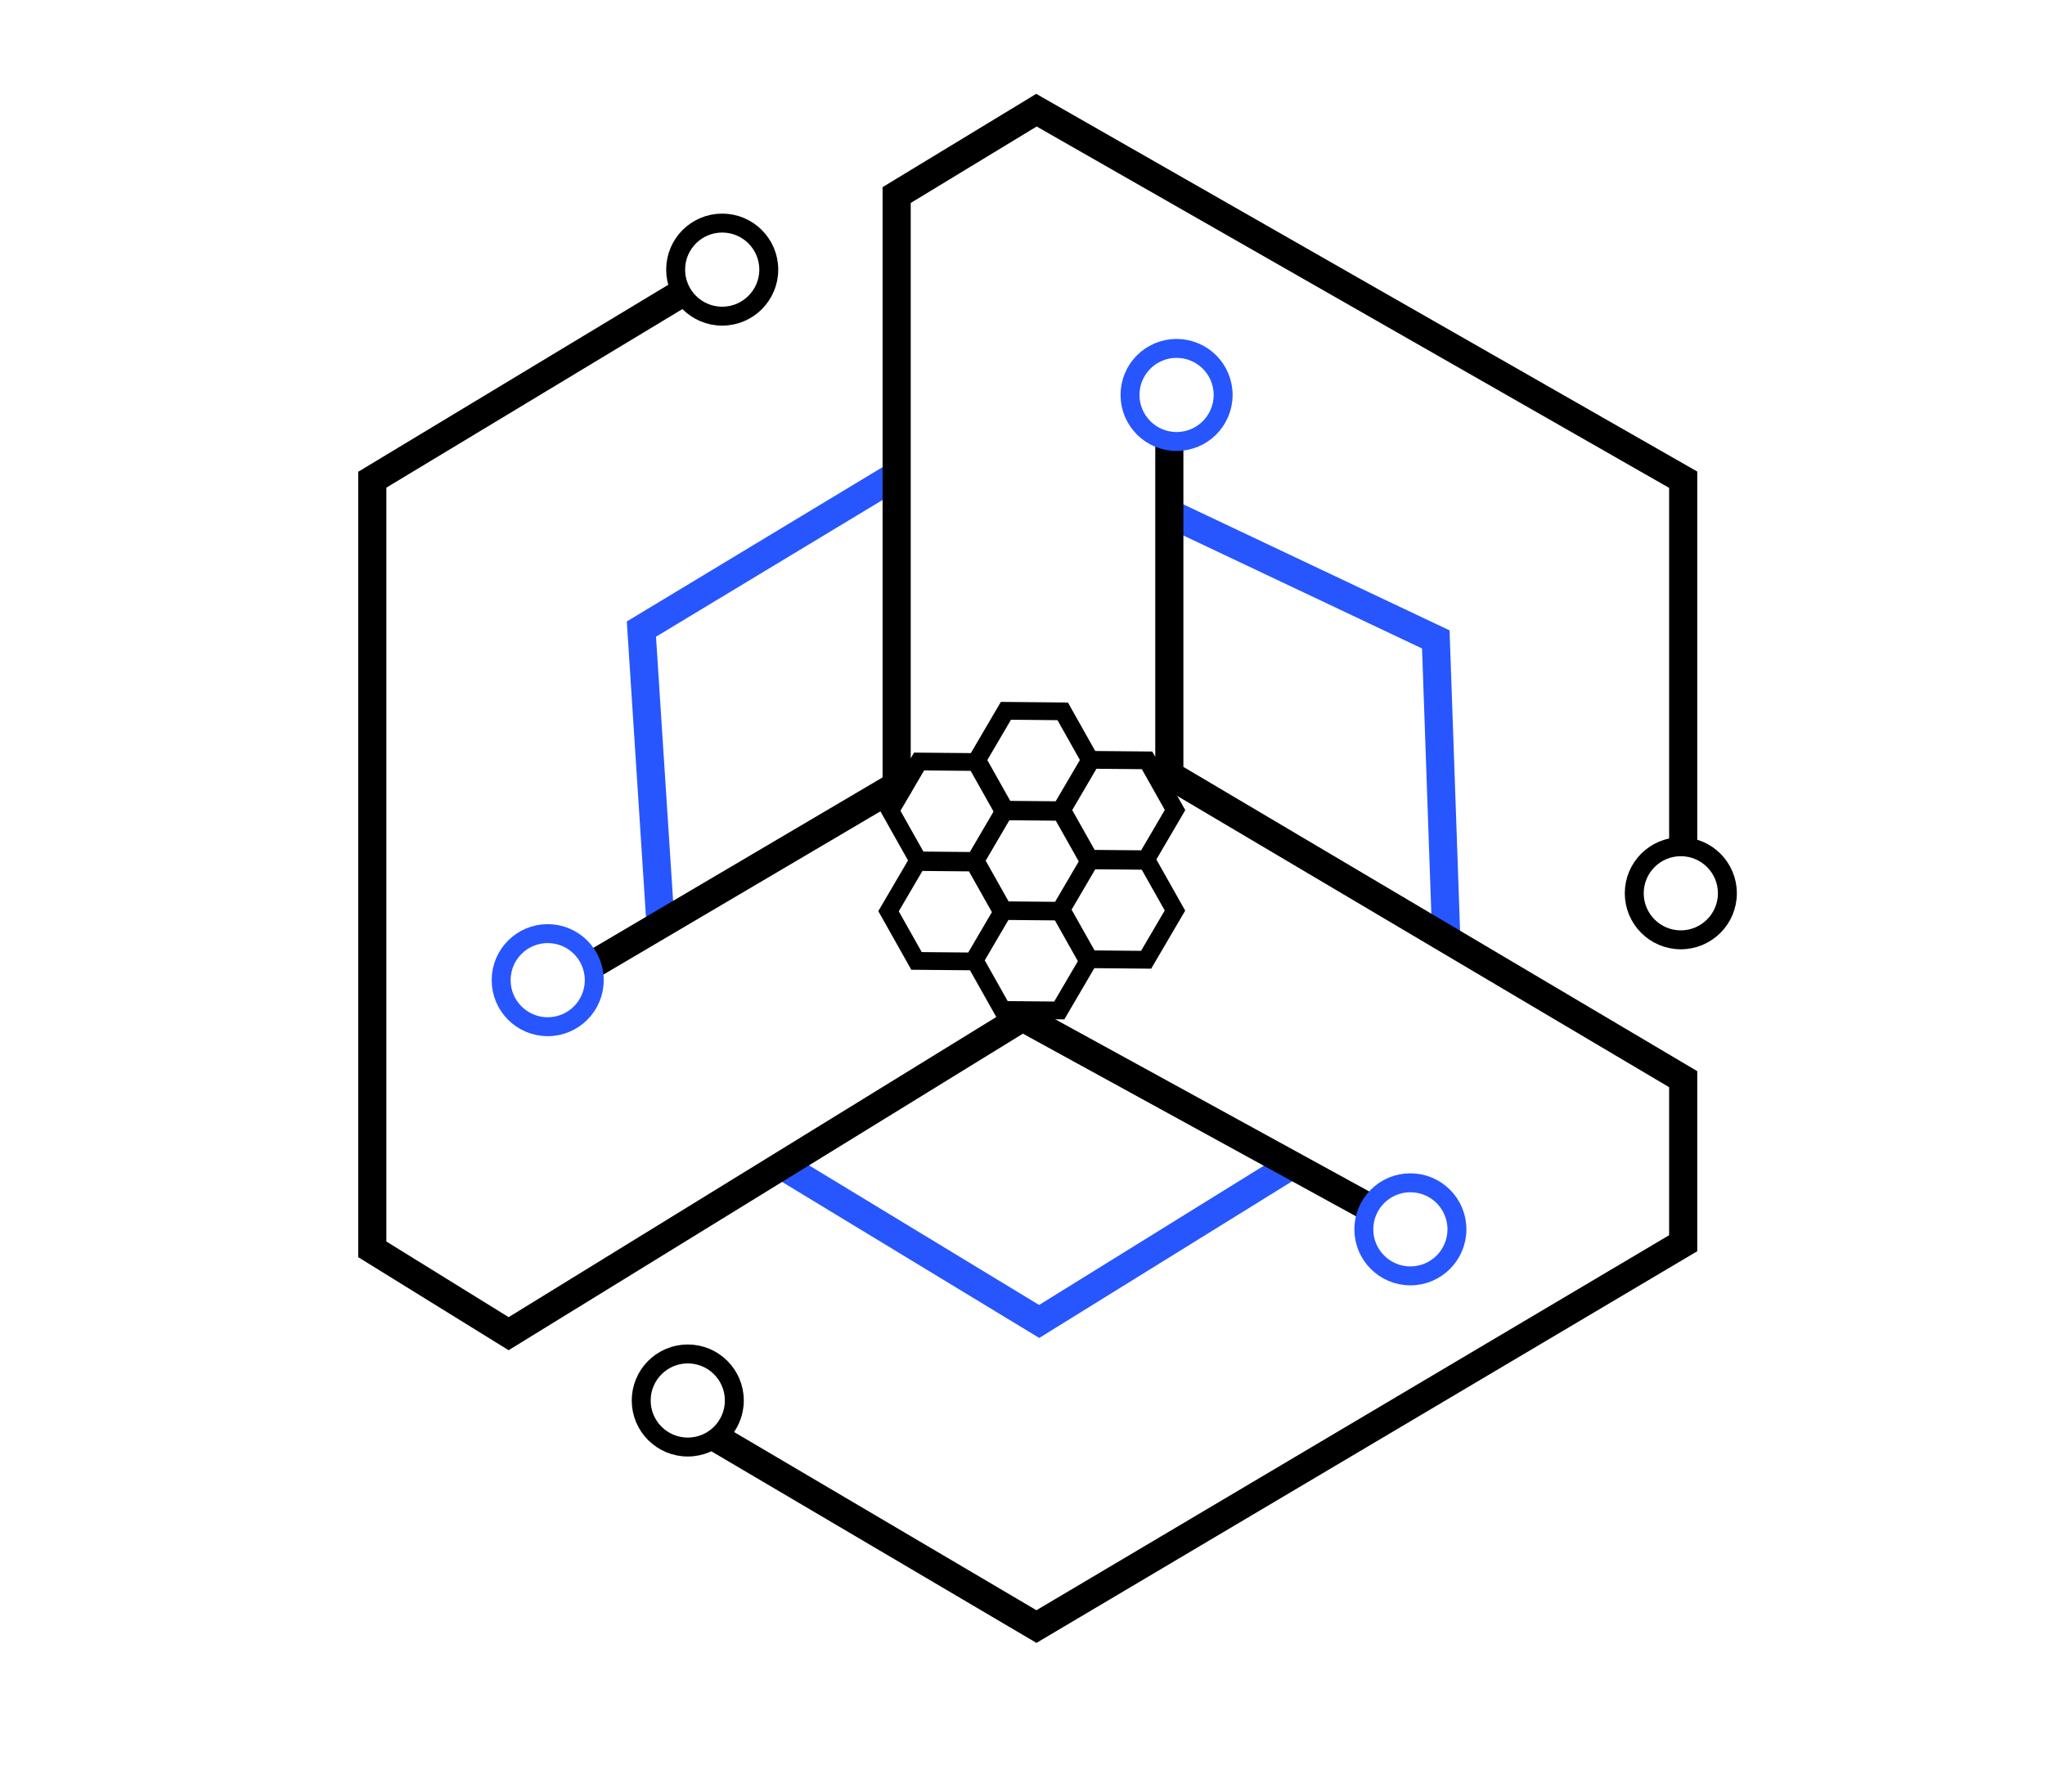 <svg width="162" height="142" viewBox="0 0 162 142" fill="none" xmlns="http://www.w3.org/2000/svg">
<path d="M61.892 92.3L82.321 104.696L102.326 92.3" stroke="#2756FF" stroke-width="2.229" stroke-miterlimit="10"/>
<path d="M114.58 74.633L113.741 50.66L92.481 40.595" stroke="#2756FF" stroke-width="2.229" stroke-miterlimit="10"/>
<path d="M71.263 37.496L50.81 49.842L52.338 73.422" stroke="#2756FF" stroke-width="2.229" stroke-miterlimit="10"/>
<path d="M54.415 22.971L29.492 38.006V98.983L40.292 105.665L61.477 92.626L81 80.606L108.415 95.641" stroke="black" stroke-width="2.229" stroke-miterlimit="10"/>
<path d="M46.938 76.429L71.031 62.229V15.453L82.105 8.729L133.338 38.006V67.016" stroke="black" stroke-width="2.229" stroke-miterlimit="10"/>
<path d="M92.631 34.665V61.394L133.338 85.501V98.498L82.105 128.869L56.908 114.018" stroke="black" stroke-width="2.229" stroke-miterlimit="10"/>
<path d="M90.868 60.241L86.369 60.2L84.085 64.097L86.3 68.035L90.8 68.076L93.084 64.178L90.868 60.241Z" stroke="black" stroke-width="1.406" stroke-miterlimit="10"/>
<path d="M90.861 68.205L86.362 68.165L84.078 72.061L86.293 75.999L90.793 76.04L93.077 72.142L90.861 68.205Z" stroke="black" stroke-width="1.406" stroke-miterlimit="10"/>
<path d="M84.186 56.358L79.686 56.317L77.402 60.213L79.618 64.151L84.117 64.192L86.401 60.295L84.186 56.358Z" stroke="black" stroke-width="1.406" stroke-miterlimit="10"/>
<path d="M84.052 64.322L79.552 64.281L77.268 68.177L79.484 72.115L83.983 72.156L86.267 68.258L84.052 64.322Z" stroke="black" stroke-width="1.406" stroke-miterlimit="10"/>
<path d="M83.982 72.222L79.482 72.181L77.198 76.077L79.414 80.015L83.913 80.056L86.197 76.159L83.982 72.222Z" stroke="black" stroke-width="1.406" stroke-miterlimit="10"/>
<path d="M77.306 60.374L72.806 60.334L70.522 64.23L72.737 68.168L77.237 68.209L79.521 64.311L77.306 60.374Z" stroke="black" stroke-width="1.406" stroke-miterlimit="10"/>
<path d="M77.172 68.338L72.672 68.297L70.388 72.193L72.604 76.132L77.103 76.172L79.387 72.275L77.172 68.338Z" stroke="black" stroke-width="1.406" stroke-miterlimit="10"/>
<path d="M136.839 70.772C136.839 72.809 135.188 74.46 133.151 74.46C131.114 74.46 129.462 72.809 129.462 70.772C129.462 68.736 131.114 67.085 133.151 67.085C135.188 67.085 136.839 68.736 136.839 70.772Z" stroke="black" stroke-width="1.5"/>
<path d="M96.894 31.29C96.894 33.327 95.243 34.978 93.205 34.978C91.168 34.978 89.517 33.327 89.517 31.29C89.517 29.254 91.168 27.603 93.205 27.603C95.243 27.603 96.894 29.254 96.894 31.29Z" stroke="#2756FF" stroke-width="1.5"/>
<path d="M115.415 97.397C115.415 99.434 113.764 101.085 111.727 101.085C109.69 101.085 108.039 99.434 108.039 97.397C108.039 95.361 109.69 93.71 111.727 93.71C113.764 93.71 115.415 95.361 115.415 97.397Z" stroke="#2756FF" stroke-width="1.5"/>
<path d="M47.076 77.656C47.076 79.693 45.425 81.344 43.388 81.344C41.351 81.344 39.7 79.693 39.7 77.656C39.7 75.62 41.351 73.969 43.388 73.969C45.425 73.969 47.076 75.62 47.076 77.656Z" stroke="#2756FF" stroke-width="1.5"/>
<path d="M58.172 110.959C58.172 112.995 56.521 114.646 54.484 114.646C52.447 114.646 50.795 112.995 50.795 110.959C50.795 108.922 52.447 107.271 54.484 107.271C56.521 107.271 58.172 108.922 58.172 110.959Z" stroke="black" stroke-width="1.5"/>
<path d="M60.9 21.361C60.9 23.398 59.248 25.049 57.211 25.049C55.174 25.049 53.523 23.398 53.523 21.361C53.523 19.325 55.174 17.674 57.211 17.674C59.248 17.674 60.9 19.325 60.9 21.361Z" stroke="black" stroke-width="1.5"/>
</svg>
